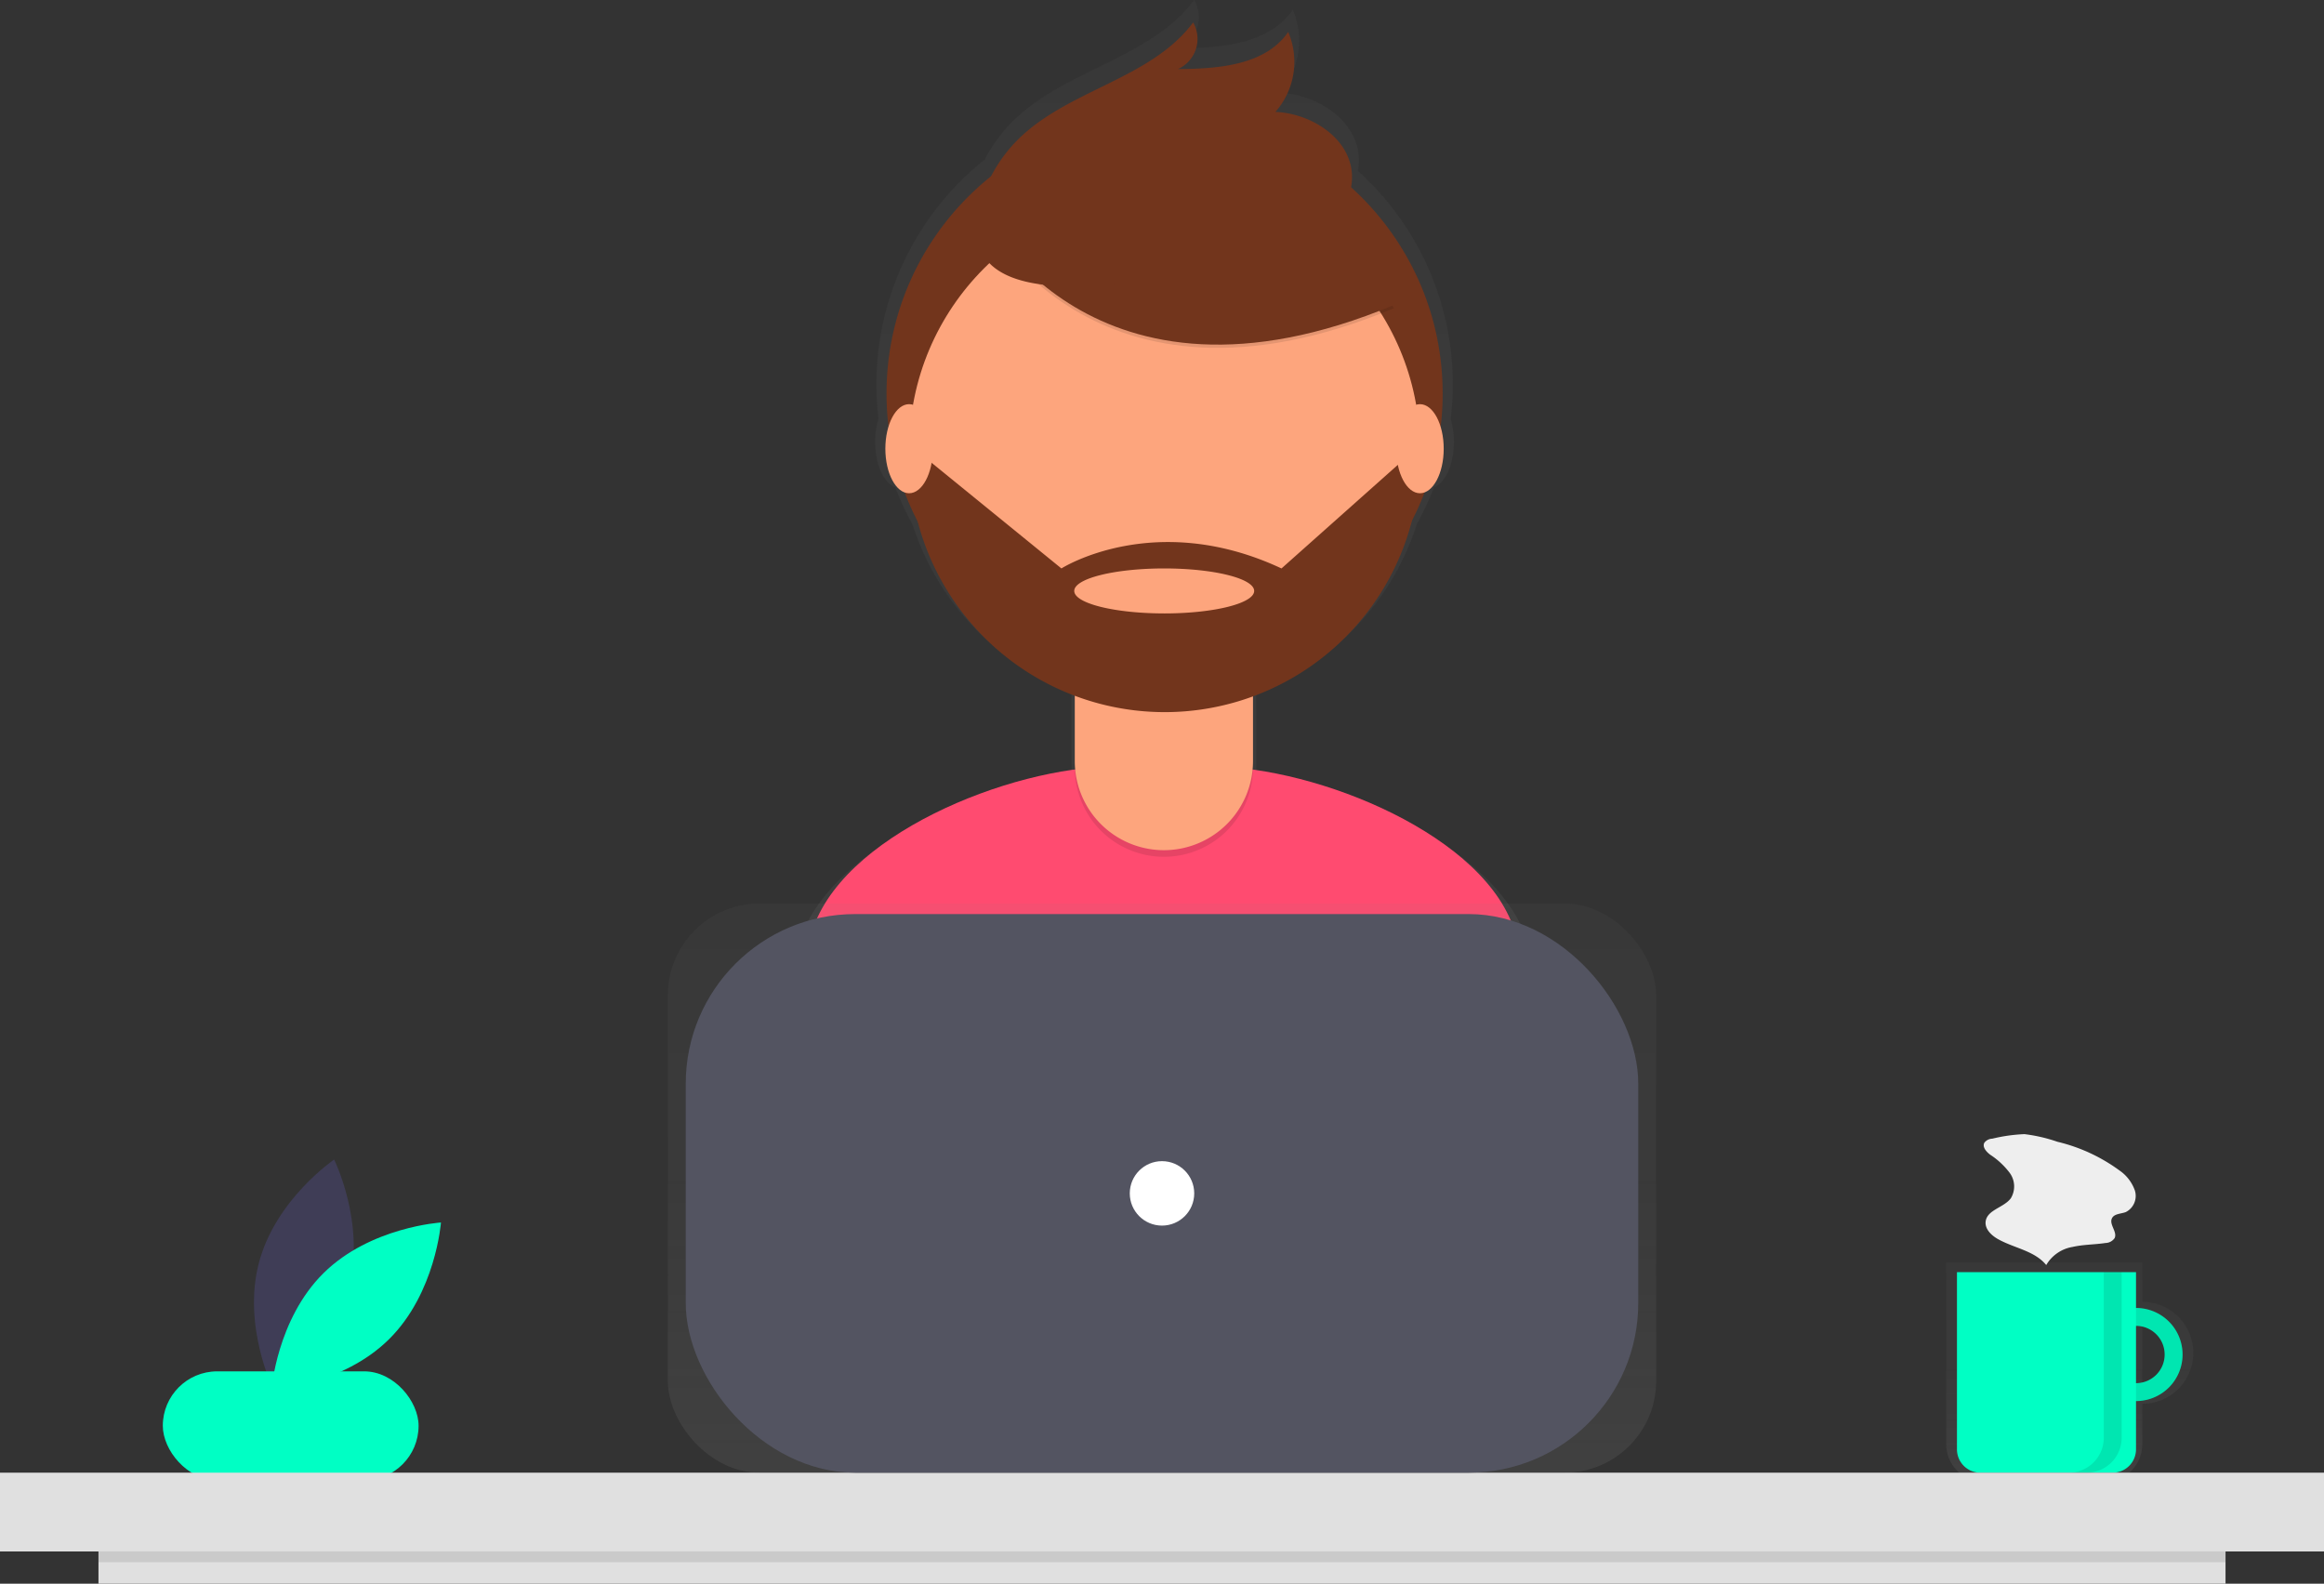 <svg id="undraw_Designer_by46" xmlns="http://www.w3.org/2000/svg" xmlns:xlink="http://www.w3.org/1999/xlink" width="367.712" height="250.583" viewBox="0 0 367.712 250.583">
  <rect x="0" y="0" width="367.712" height="250.583" fill="#333333" stroke="none"/>
  <defs>
    <linearGradient id="linear-gradient" x1="0.5" y1="1" x2="0.5" gradientUnits="objectBoundingBox">
      <stop offset="0" stop-color="gray" stop-opacity="0.251"/>
      <stop offset="0.535" stop-color="gray" stop-opacity="0.122"/>
      <stop offset="1" stop-color="gray" stop-opacity="0.102"/>
    </linearGradient>
  </defs>
  <path id="Path_4043" data-name="Path 4043" d="M235.46,623.809c-2.644,10.068-11.908,16.36-11.908,16.36s-4.978-10.032-2.334-20.1,11.908-16.36,11.908-16.36S238.1,613.741,235.46,623.809Z" transform="translate(-180.259 -420.236)" fill="#3f3d56"/>
  <path id="Path_4044" data-name="Path 4044" d="M236,638.033c-7.4,7.316-8.233,18.484-8.233,18.484s11.177-.693,18.582-8.009,8.233-18.484,8.233-18.484S243.407,630.717,236,638.033Z" transform="translate(-184.811 -436.59)" fill="#00ffc4"/>
  <rect id="Rectangle_327" data-name="Rectangle 327" width="40.47" height="17.221" rx="8.611" transform="translate(25.76 216.985)" fill="#00ffc4"/>
  <g id="Group_202" data-name="Group 202" transform="translate(307.938 199.779)" opacity="0.7">
    <path id="Path_4045" data-name="Path 4045" d="M958.831,652.99v-6.205H927.805v28.7a6.05,6.05,0,0,0,6.05,6.05h18.927a6.05,6.05,0,0,0,6.051-6.05v-6.361a8.067,8.067,0,0,0,0-16.134Zm0,13.031v-9.929a4.964,4.964,0,1,1,0,9.929Z" transform="translate(-927.805 -646.785)" fill="url(#linear-gradient)"/>
  </g>
  <path id="Path_4046" data-name="Path 4046" d="M995.047,665.744a7.366,7.366,0,1,0,7.366,7.366A7.366,7.366,0,0,0,995.047,665.744Zm0,11.9a4.533,4.533,0,1,1,4.533-4.533,4.532,4.532,0,0,1-4.533,4.533Z" transform="translate(-657.079 -458.789)" fill="#00ffc4"/>
  <path id="Path_4047" data-name="Path 4047" d="M995.047,665.744a7.366,7.366,0,1,0,7.366,7.366A7.366,7.366,0,0,0,995.047,665.744Zm0,11.9a4.533,4.533,0,1,1,4.533-4.533,4.532,4.532,0,0,1-4.533,4.533Z" transform="translate(-657.079 -458.789)" opacity="0.1"/>
  <path id="Path_4048" data-name="Path 4048" d="M818.016,531.776h28.329v28.038a3.69,3.69,0,0,1-3.69,3.691H821.707a3.691,3.691,0,0,1-3.691-3.691Z" transform="translate(-508.378 -330.486)" fill="#00ffc4"/>
  <rect id="Rectangle_328" data-name="Rectangle 328" width="367.712" height="12.465" transform="translate(0 233.018)" fill="#e0e0e0"/>
  <g id="Group_203" data-name="Group 203" transform="translate(117.493 0)" opacity="0.7">
    <path id="Path_4049" data-name="Path 4049" d="M549.049,268.617c-3.941-14.305-26.284-24.751-43.1-27.067,0-.106.008-.21.008-.316V228.988l.054-.019v-.464a41.993,41.993,0,0,0,25.365-26.584,45.351,45.351,0,0,0,2.706-5.835c1.795-.653,3.15-3.613,3.15-7.169a12.516,12.516,0,0,0-.506-3.594,46,46,0,0,0,.337-5.458,45.491,45.491,0,0,0-15.026-33.833,8.875,8.875,0,0,0,.142-2.225c-.38-5.877-6.658-9.87-12.542-10.137a12.416,12.416,0,0,0,2.094-13.111c-3.752,5.466-11.454,6.047-18.083,6.09A5.423,5.423,0,0,0,496.138,119c-6.928,9.287-20.435,11.006-28.675,19.151A24.174,24.174,0,0,0,463,144.233a45.514,45.514,0,0,0-17.154,35.632,46,46,0,0,0,.33,5.409,12.476,12.476,0,0,0-.522,3.643c0,3.572,1.368,6.541,3.175,7.176a45.381,45.381,0,0,0,2.719,5.855,41.985,41.985,0,0,0,25.187,26.491v12.795c0,.1.005.2.007.294-16.875,2.276-39.4,12.8-43.3,27.225-3.373,12.453-6.974,26.129-8.765,34.158,15.356,10.79,47.578,17.126,67.771,17.126,19.186,0,50.545-5.718,65.449-15.543C556.284,295.67,552.569,281.393,549.049,268.617Z" transform="translate(-424.678 -119)" fill="url(#linear-gradient)"/>
  </g>
  <path id="Path_4050" data-name="Path 4050" d="M496.272,515.646c18.508,0,48.759-5.516,63.137-14.994-1.557-8.511-5.14-22.283-8.536-34.608-4.324-15.7-31.617-26.578-47.9-26.578H487.285c-16.332,0-43.664,10.945-47.934,26.709-3.254,12.013-6.727,25.205-8.456,32.951C445.709,509.534,476.793,515.646,496.272,515.646Z" transform="translate(-311.049 -318.162)" fill="#ff4b70"/>
  <circle id="Ellipse_283" data-name="Ellipse 283" cx="43.998" cy="43.998" r="43.998" transform="translate(140.269 18.268)" fill="#72351c"/>
  <path id="Path_4051" data-name="Path 4051" d="M449.291,261.311h28.192v22.554a14.1,14.1,0,0,1-14.1,14.1h0a14.1,14.1,0,0,1-14.1-14.1V261.311Z" transform="translate(-279.224 -162.399)" opacity="0.1"/>
  <path id="Path_4052" data-name="Path 4052" d="M453.335,258.553h20.1a4.044,4.044,0,0,1,4.044,4.044v18.51a14.1,14.1,0,0,1-14.1,14.1h0a14.1,14.1,0,0,1-14.1-14.1V262.6A4.044,4.044,0,0,1,453.335,258.553Z" transform="translate(-279.224 -160.685)" fill="#fda57d"/>
  <path id="Path_4053" data-name="Path 4053" d="M563.709,402.876a40.575,40.575,0,0,0,28.192.078v-3.463H563.709Z" transform="translate(-393.59 -293.318)" opacity="0.1"/>
  <circle id="Ellipse_284" data-name="Ellipse 284" cx="40.408" cy="40.408" r="40.408" transform="translate(143.859 30.628)" fill="#fda57d"/>
  <path id="Path_4054" data-name="Path 4054" d="M525.046,192.872s17.03,34.568,65.069,14.488l-11.184-17.538-19.826-7.117Z" transform="translate(-369.562 -158.591)" opacity="0.1"/>
  <path id="Path_4055" data-name="Path 4055" d="M525.046,191.529s17.03,34.568,65.068,14.488l-11.183-17.538-19.826-7.117Z" transform="translate(-369.562 -157.756)" fill="#72351c"/>
  <path id="Path_4056" data-name="Path 4056" d="M523.262,156.269a23.343,23.343,0,0,1,5.786-9.411C537,139,550.027,137.342,556.71,128.384a5.232,5.232,0,0,1-2.4,7.378c6.395-.041,13.825-.6,17.444-5.874a11.977,11.977,0,0,1-2.02,12.647c5.676.258,11.732,4.109,12.1,9.779.244,3.777-2.124,7.353-5.228,9.52s-6.859,3.161-10.556,3.976C555.263,168.188,516.221,178.159,523.262,156.269Z" transform="translate(-367.929 -124.832)" fill="#72351c"/>
  <path id="Path_4057" data-name="Path 4057" d="M575.177,307.6h-1.071l-20.842,18.555c-20.08-9.4-34.822,0-34.822,0l-21.859-17.792-2.2.277a40.405,40.405,0,1,0,80.8-1.04Zm-40.469,25.672c-7.861,0-14.234-1.593-14.234-3.558s6.373-3.558,14.234-3.558,14.234,1.593,14.234,3.558S542.569,333.274,534.708,333.274Z" transform="translate(-350.502 -236.212)" fill="#72351c"/>
  <ellipse id="Ellipse_285" data-name="Ellipse 285" cx="3.759" cy="7.048" rx="3.759" ry="7.048" transform="translate(140.084 63.95)" fill="#fda57d"/>
  <ellipse id="Ellipse_286" data-name="Ellipse 286" cx="3.759" cy="7.048" rx="3.759" ry="7.048" transform="translate(220.912 63.95)" fill="#fda57d"/>
  <g id="Group_204" data-name="Group 204" transform="translate(105.668 142.97)" opacity="0.7">
    <rect id="Rectangle_329" data-name="Rectangle 329" width="156.377" height="90.048" rx="14.5" fill="url(#linear-gradient)"/>
  </g>
  <rect id="Rectangle_330" data-name="Rectangle 330" width="150.711" height="88.387" rx="26.835" transform="translate(108.501 144.631)" fill="#535461"/>
  <circle id="Ellipse_287" data-name="Ellipse 287" cx="5.099" cy="5.099" r="5.099" transform="translate(178.757 183.726)" fill="#fff"/>
  <rect id="Rectangle_331" data-name="Rectangle 331" width="336.55" height="5.099" transform="translate(15.581 245.483)" fill="#e0e0e0"/>
  <rect id="Rectangle_332" data-name="Rectangle 332" width="336.55" height="1.7" transform="translate(15.581 245.483)" opacity="0.1"/>
  <path id="Path_4058" data-name="Path 4058" d="M984.6,650.776v26.2a5.524,5.524,0,0,1-5.524,5.524H981.9a5.524,5.524,0,0,0,5.524-5.524v-26.2Z" transform="translate(-651.728 -449.486)" opacity="0.1"/>
  <path id="Path_4059" data-name="Path 4059" d="M944.835,593.789a1.654,1.654,0,0,0-1.251.635c-.372.674.3,1.433.916,1.9a12.188,12.188,0,0,1,3.1,2.889,3.621,3.621,0,0,1,.171,4c-1.1,1.494-3.729,1.815-3.984,3.653-.163,1.18.857,2.187,1.891,2.78,2.552,1.462,5.841,1.852,7.69,4.139a5.962,5.962,0,0,1,4.18-2.869c1.7-.388,3.476-.359,5.2-.622a1.8,1.8,0,0,0,1.436-.762c.483-.98-.894-2.157-.419-3.141.362-.749,1.424-.691,2.2-.991a2.865,2.865,0,0,0,1.426-3.421,6.442,6.442,0,0,0-2.437-3.164,27.3,27.3,0,0,0-9.814-4.537,25.162,25.162,0,0,0-5.217-1.207A26.088,26.088,0,0,0,944.835,593.789Z" transform="translate(-629.607 -413.619)" fill="#eee"/>
</svg>
